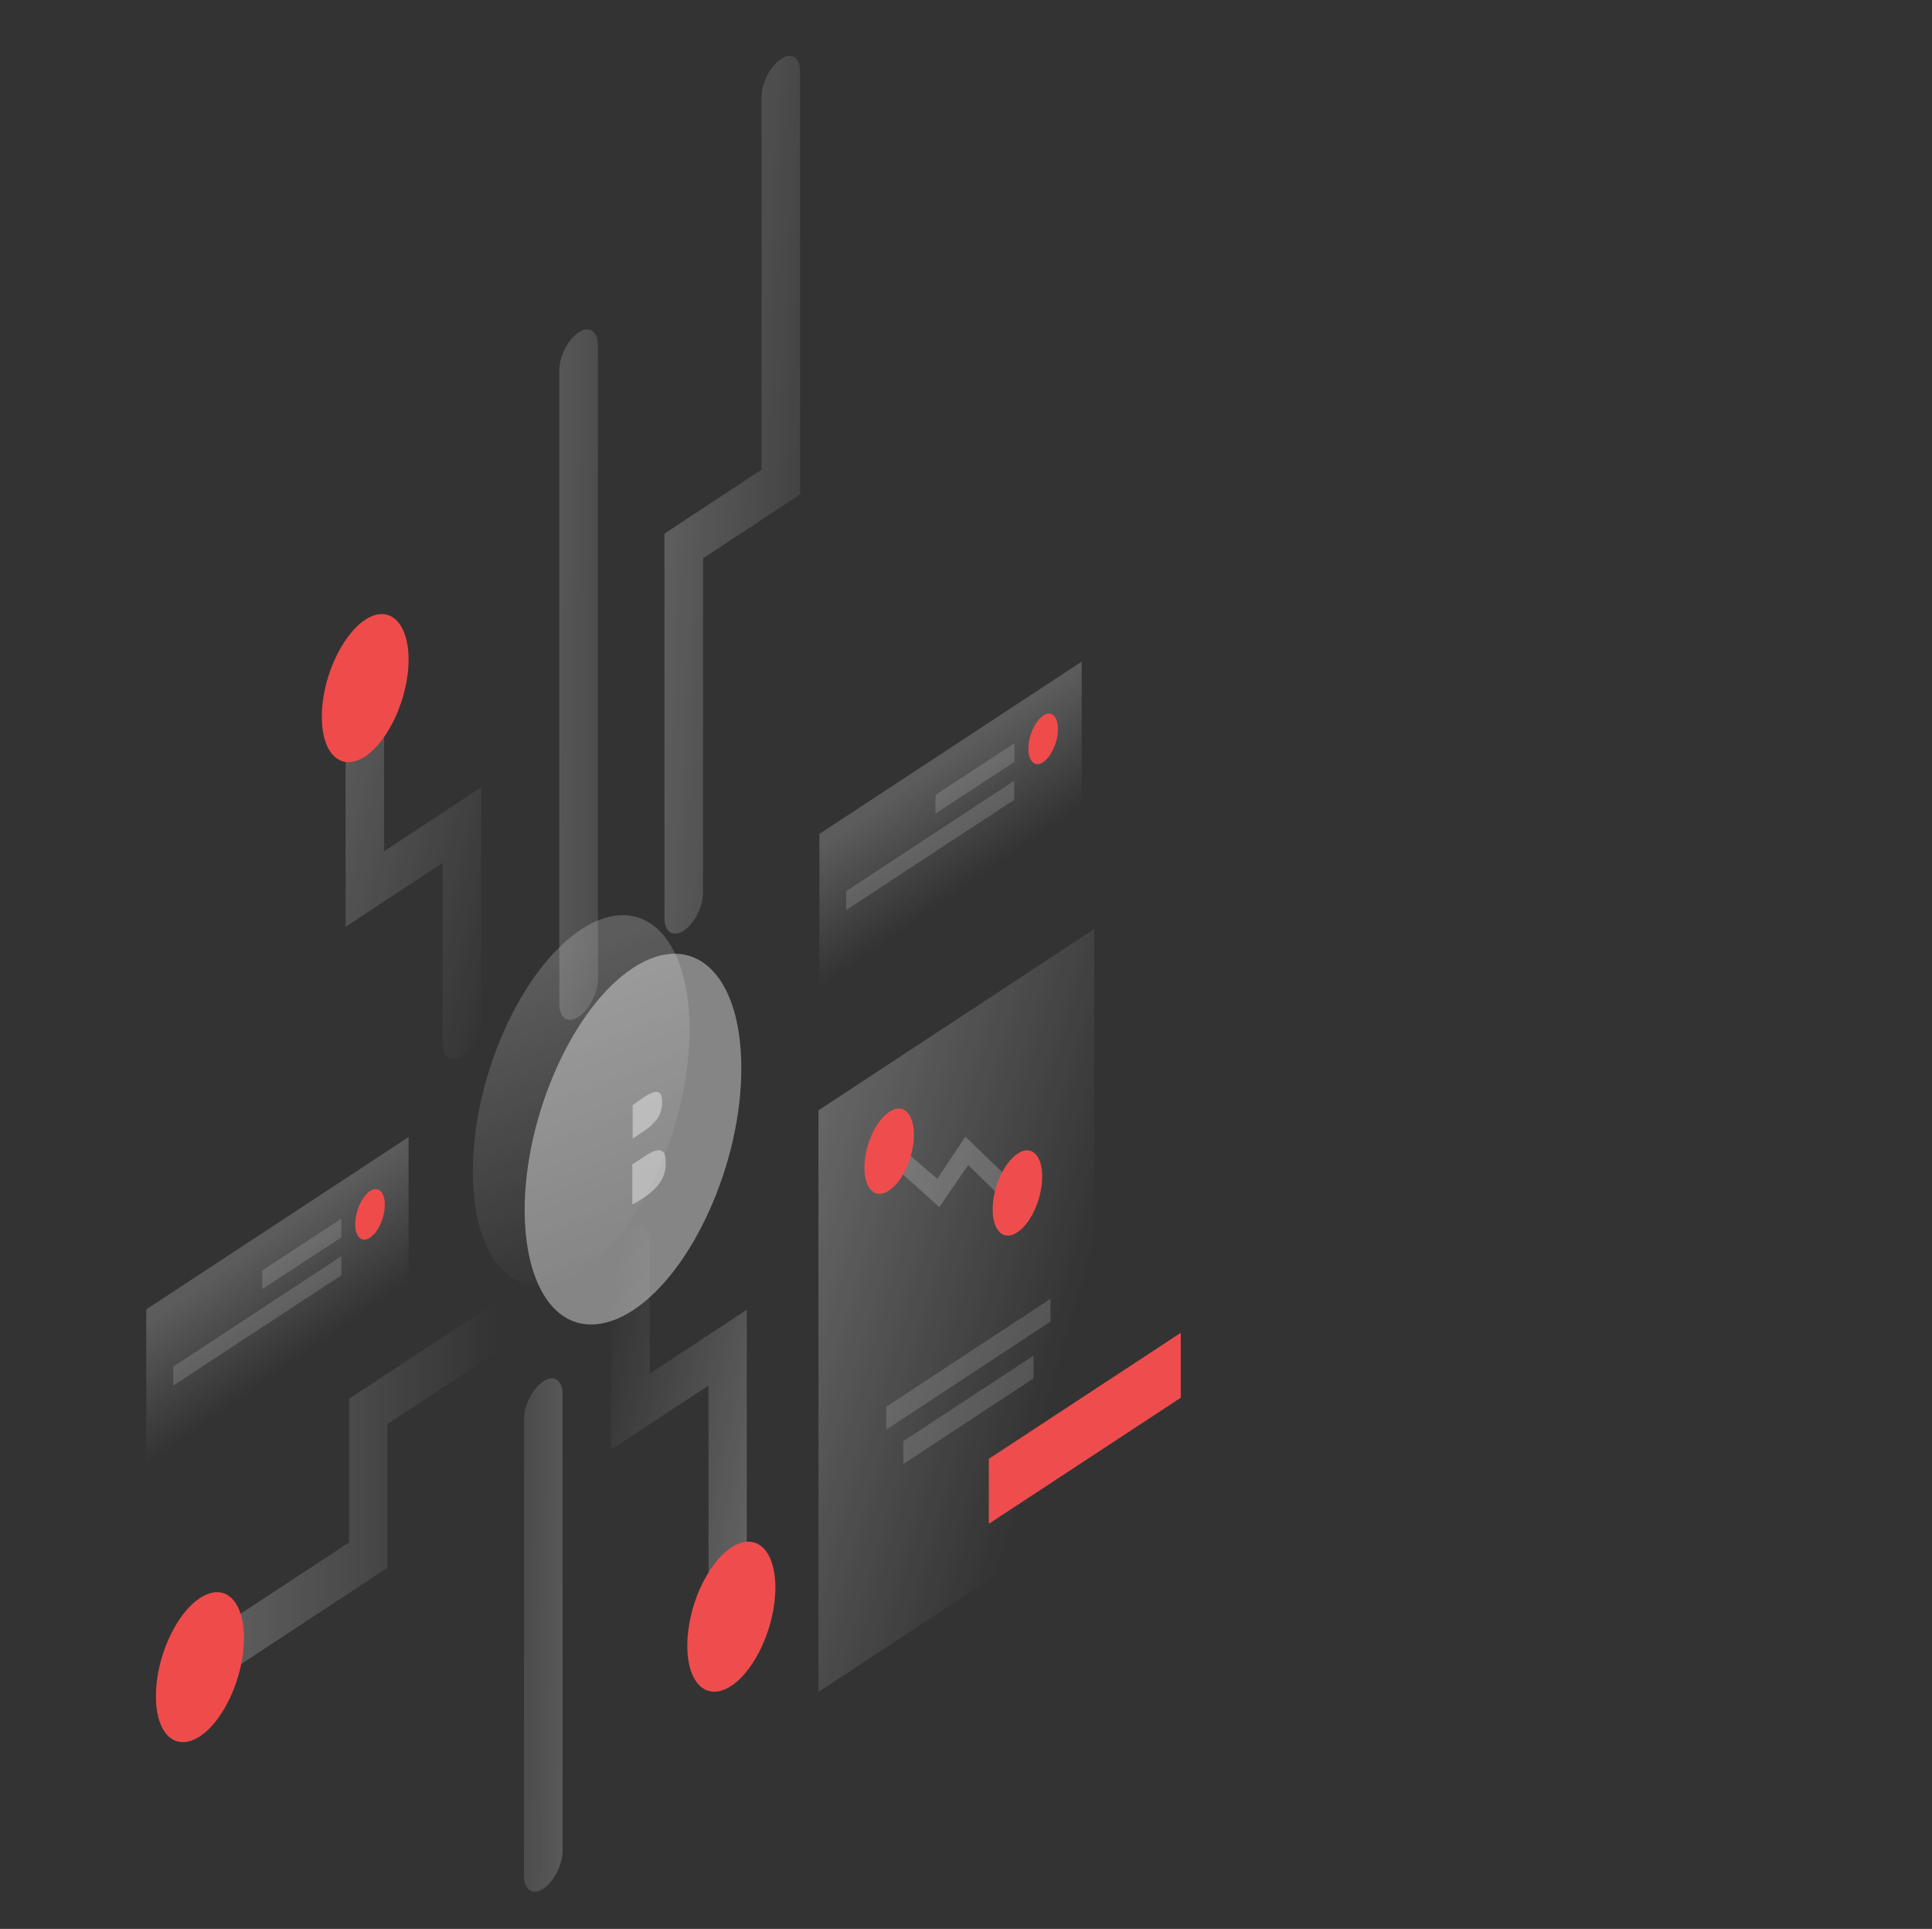 <?xml version="1.0" encoding="utf-8"?>
<!-- Generator: Adobe Illustrator 26.0.2, SVG Export Plug-In . SVG Version: 6.00 Build 0)  -->
<svg version="1.1" id="Layer_1" xmlns="http://www.w3.org/2000/svg" xmlns:xlink="http://www.w3.org/1999/xlink" x="0px" y="0px"
	 viewBox="0 0 601 600" style="enable-background:new 0 0 601 600;" xml:space="preserve">
<rect x="0" y="0" width="601" height="600" fill="#333333" stroke="none"/>
<style type="text/css">
	.st0{opacity:0.2;fill:url(#Path_00000165214395297774067870000012060826538919646872_);enable-background:new    ;}
	.st1{opacity:0.4;fill:#FFFFFF;enable-background:new    ;}
	.st2{opacity:0.3;fill:url(#Path-4_00000152223357956788351400000012386211022981325750_);enable-background:new    ;}
	.st3{opacity:0.3;fill:url(#Path-5_00000029044072819538434180000011560947968913459632_);enable-background:new    ;}
	.st4{opacity:0.3;fill:url(#Path-6_00000047019917463185100820000011799844192997327518_);enable-background:new    ;}
	.st5{fill:#EF4D4D;}
	.st6{opacity:0.3;fill:url(#Path-8_00000109748224555020500830000016888654979301645192_);enable-background:new    ;}
	.st7{fill:#EF4B4B;}
	.st8{opacity:0.3;fill:url(#Path-10_00000165230988105339917000000006395015777865160102_);enable-background:new    ;}
	.st9{opacity:0.3;fill:url(#Path-11_00000114782774078901444650000001287925566733398968_);enable-background:new    ;}
	.st10{opacity:0.3;fill:url(#Path-13_00000115477325260059302510000006279562593613550994_);enable-background:new    ;}
	.st11{opacity:0.15;fill:#FFFFFF;enable-background:new    ;}
	.st12{opacity:0.2;fill:#FFFFFF;enable-background:new    ;}
	.st13{opacity:0.2;fill:url(#Path-20_00000116935657665844024690000012297710940379371148_);enable-background:new    ;}
	.st14{opacity:0.2;fill:url(#Path-24_00000170242014342043772380000015507056938538898049_);enable-background:new    ;}
</style>
<g id="Illustration" transform="translate(0 -0.408)">
	
		<linearGradient id="Path_00000031170319574124512240000014501666514653012644_" gradientUnits="userSpaceOnUse" x1="-658.216" y1="842.192" x2="-658.08" y2="841.675" gradientTransform="matrix(128 0 0 -192.309 84424.867 162260.078)">
		<stop  offset="0" style="stop-color:#FFFFFF"/>
		<stop  offset="1" style="stop-color:#FFFFFF;stop-opacity:0"/>
	</linearGradient>
	
		<path id="Path" style="opacity:0.2;fill:url(#Path_00000031170319574124512240000014501666514653012644_);enable-background:new    ;" d="
		M147.1,364.9c0,29.4,15.1,43.3,33.7,31.1c18.7-12.2,33.7-46,33.7-75.4c0-29.4-15.1-43.3-33.7-31.1
		C162.2,301.8,147,335.5,147.1,364.9z"/>
	<path id="Shape" class="st1" d="M163.2,376.9c0-29.4,15.1-63.2,33.7-75.4c18.7-12.2,33.7,1.7,33.7,31.1
		c0.1,29.4-15.1,63.2-33.7,75.4c-4.6,3-9,4.4-13,4.4C171.8,412.5,163.3,399.1,163.2,376.9z"/>
	<path id="Path-2" class="st1" d="M200.1,352.4l-3.3,2.2v-10.4c0.6-0.5,1.2-0.9,1.8-1.3c0.7-0.5,1.3-0.9,1.9-1.3
		c1.8-1.2,3.2-1.7,4.1-1.5s1.4,1.2,1.4,3.1c0,1.8-0.5,3.6-1.4,5C203.6,349.6,202.2,351,200.1,352.4z"/>
	<path id="Path-3" class="st1" d="M196.7,375v-12.4l4.3-2.8c2-1.3,3.4-1.8,4.5-1.5c1.1,0.2,1.6,1.4,1.6,3.7c0.1,2.3-0.6,4.6-1.9,6.4
		c-1.4,1.9-3.1,3.4-5,4.6c-0.7,0.5-1.3,0.8-1.9,1.2C197.8,374.5,197.3,374.8,196.7,375z"/>
	
		<linearGradient id="Path-4_00000179603746271923782860000005911900447215032462_" gradientUnits="userSpaceOnUse" x1="-659.034" y1="841.248" x2="-657.953" y2="840.919" gradientTransform="matrix(79.901 0 0 -454.838 52840.855 382708.125)">
		<stop  offset="0" style="stop-color:#FFFFFF"/>
		<stop  offset="1" style="stop-color:#FFFFFF;stop-opacity:0"/>
	</linearGradient>
	
		<path id="Path-4" style="opacity:0.3;fill:url(#Path-4_00000179603746271923782860000005911900447215032462_);enable-background:new    ;" d="
		M242.9,18.8c-3.3,2.2-6,7.4-6,11.8v115.9l-30.2,19.9v119.6c0,4.3,2.7,6.1,6,3.9c3.3-2.2,6-7.4,6-11.8V174.1l30.2-19.9V22.6
		C248.9,18.3,246.2,16.5,242.9,18.8z"/>
	
		<linearGradient id="Path-5_00000177474128673080247460000014313876950737190791_" gradientUnits="userSpaceOnUse" x1="-657.845" y1="841.879" x2="-658.561" y2="842.3" gradientTransform="matrix(79.901 0 0 -235.691 52809.555 198923.234)">
		<stop  offset="0" style="stop-color:#FFFFFF"/>
		<stop  offset="1" style="stop-color:#FFFFFF;stop-opacity:0"/>
	</linearGradient>
	
		<path id="Path-5" style="opacity:0.3;fill:url(#Path-5_00000177474128673080247460000014313876950737190791_);enable-background:new    ;" d="
		M226.4,522.2c-3.3,2.2-6,0.4-6-3.9v-86.9l-30.3,19.9v-56.9c0-4.3,2.7-9.6,6-11.8c3.3-2.2,6-0.4,6,3.9v41.2l30.2-19.9v102.5
		C232.4,514.8,229.7,520.1,226.4,522.2z"/>
	
		<linearGradient id="Path-6_00000011719617603697709000000013470245746598908300_" gradientUnits="userSpaceOnUse" x1="-658.194" y1="841.411" x2="-654.834" y2="841.044" gradientTransform="matrix(22.6 0 0 -357.892 15017.2 301278.406)">
		<stop  offset="0" style="stop-color:#FFFFFF"/>
		<stop  offset="1" style="stop-color:#FFFFFF;stop-opacity:0"/>
	</linearGradient>
	
		<path id="Path-6" style="opacity:0.3;fill:url(#Path-6_00000011719617603697709000000013470245746598908300_);enable-background:new    ;" d="
		M180,103.8c-3.3,2.2-6,7.4-6,11.8v197.2c0,4.3,2.7,6.1,6,3.9c3.3-2.2,6-7.4,6-11.8V107.7C185.9,103.4,183.2,101.6,180,103.8z"/>
	<path id="Path-7" class="st5" d="M213.8,512.3c0,11.9,6.1,17.5,13.7,12.5c7.5-4.9,13.7-18.6,13.7-30.5s-6.1-17.5-13.7-12.5
		S213.8,500.4,213.8,512.3z"/>
	
		<linearGradient id="Path-8_00000040573484851272340780000011978543276691325865_" gradientUnits="userSpaceOnUse" x1="-657.98" y1="842.013" x2="-657.041" y2="841.404" gradientTransform="matrix(79.9 0 0 -213.591 52651.801 180028.125)">
		<stop  offset="0" style="stop-color:#FFFFFF"/>
		<stop  offset="1" style="stop-color:#FFFFFF;stop-opacity:0"/>
	</linearGradient>
	
		<path id="Path-8" style="opacity:0.3;fill:url(#Path-8_00000040573484851272340780000011978543276691325865_);enable-background:new    ;" d="
		M113.5,202.7c3.3-2.2,6-0.4,6,3.9v58.6l30.2-19.9v71.9c0,4.3-2.7,9.6-6,11.8c-3.3,2.2-6,0.4-6-3.9v-56.3l-30.2,19.9v-74.2
		C107.6,210.1,110.2,204.9,113.5,202.7z"/>
	<path id="Path-9" class="st7" d="M100.1,223.3c0,11.8,6.1,17.3,13.5,12.4c7.4-4.9,13.5-18.4,13.5-30.1s-6.1-17.3-13.5-12.4
		S100.1,211.6,100.1,223.3z"/>
	
		<linearGradient id="Path-10_00000051384427713220748910000007413342476876590499_" gradientUnits="userSpaceOnUse" x1="-658.316" y1="842.29" x2="-657.721" y2="842.29" gradientTransform="matrix(200 0 0 -206.171 131699.312 174121.734)">
		<stop  offset="0" style="stop-color:#FFFFFF"/>
		<stop  offset="1" style="stop-color:#FFFFFF;stop-opacity:0"/>
	</linearGradient>
	
		<path id="Path-10" style="opacity:0.3;fill:url(#Path-10_00000051384427713220748910000007413342476876590499_);enable-background:new    ;" d="
		M55.7,522.8c0-4.3,2.7-9.6,6-11.8l46.9-30.8v-44.7l46.6-30.6c3.3-2.2,6-0.4,6,3.9s-2.7,9.6-6,11.8l-34.7,22.8v44.7l-58.8,38.7
		C58.4,529,55.7,527.2,55.7,522.8z"/>
	
		<linearGradient id="Path-11_00000138540901507271329510000008345762975771389847_" gradientUnits="userSpaceOnUse" x1="-654.861" y1="841.908" x2="-657.295" y2="842.265" gradientTransform="matrix(22.6 0 0 -266.174 14996.3 224650.141)">
		<stop  offset="0" style="stop-color:#FFFFFF"/>
		<stop  offset="1" style="stop-color:#FFFFFF;stop-opacity:0"/>
	</linearGradient>
	
		<path id="Path-11" style="opacity:0.3;fill:url(#Path-11_00000138540901507271329510000008345762975771389847_);enable-background:new    ;" d="
		M169,587.9c3.3-2.2,6-7.4,6-11.8V434c0-4.3-2.7-6.1-6-3.9c-3.3,2.2-6,7.4-6,11.8V584C163,588.3,165.7,590.1,169,587.9z"/>
	<path id="Path-12" class="st7" d="M48.5,528c0,11.9,6.1,17.5,13.7,12.5c7.5-4.9,13.7-18.6,13.7-30.5s-6.1-17.5-13.7-12.5
		C54.6,502.5,48.5,516.1,48.5,528z"/>
	
		<linearGradient id="Path-13_00000103266437171356357780000016966957998289632696_" gradientUnits="userSpaceOnUse" x1="-659.204" y1="841.767" x2="-658.718" y2="841.421" gradientTransform="matrix(162.8 0 0 -395.6 107561.898 333317.625)">
		<stop  offset="0" style="stop-color:#FFFFFF"/>
		<stop  offset="1" style="stop-color:#FFFFFF;stop-opacity:0"/>
	</linearGradient>
	
		<path id="Path-13" style="opacity:0.3;fill:url(#Path-13_00000103266437171356357780000016966957998289632696_);enable-background:new    ;" d="
		M340.4,289.4l-85.8,56.4v180.9l85.8-56.4V289.4z"/>
	<path id="Path-14" class="st11" d="M326.8,404.4L275.7,438v7.1l51.1-33.6V404.4z"/>
	<path id="Path-15" class="st11" d="M321.5,422.1L281,448.7v7.1l40.5-26.6V422.1z"/>
	<path id="Path-16" class="st5" d="M307.6,454.2l59.7-39.2v20.2l-59.7,39.2V454.2z"/>
	<path id="Path-17" class="st12" d="M278.9,363.9l13.3,12l9-13.1l11.7,11.5l4.6-3.8L300.3,354l-8.7,13.1l-9.6-8.2L278.9,363.9z"/>
	<path id="Path-18" class="st5" d="M268.9,363.6c0,6.8,3.5,10,7.7,7.1c4.3-2.8,7.7-10.6,7.7-17.3c0-6.8-3.5-10-7.7-7.1
		C272.4,349,268.9,356.8,268.9,363.6z"/>
	<path id="Path-19" class="st5" d="M308.8,376.6c0,6.8,3.5,10,7.7,7.1c4.3-2.8,7.7-10.6,7.7-17.3c0-6.8-3.5-10-7.7-7.1
		C312.3,362.1,308.8,369.9,308.8,376.6z"/>
	
		<linearGradient id="Path-20_00000024709636629333467690000007475753704259907003_" gradientUnits="userSpaceOnUse" x1="-657.726" y1="842.438" x2="-657.608" y2="842.253" gradientTransform="matrix(154.8 0 0 -170 101893.203 143603.766)">
		<stop  offset="0" style="stop-color:#FFFFFF"/>
		<stop  offset="1" style="stop-color:#FFFFFF;stop-opacity:0"/>
	</linearGradient>
	
		<path id="Path-20" style="opacity:0.2;fill:url(#Path-20_00000024709636629333467690000007475753704259907003_);enable-background:new    ;" d="
		M45.5,407.7l81.6-53.6v48.4l-81.6,53.6V407.7z"/>
	<path id="Path-21" class="st11" d="M106.2,379.5l-24.6,16.1v5.8l24.6-16.1V379.5z"/>
	<path id="Path-22" class="st11" d="M106.2,391.2l-52.3,34.3v5.9l52.3-34.3V391.2z"/>
	<path id="Path-23" class="st7" d="M110.5,381.2c0,4,2.1,5.9,4.6,4.2c2.6-1.7,4.6-6.3,4.6-10.3c0-4-2.1-5.9-4.6-4.2
		C112.6,372.6,110.5,377.2,110.5,381.2z"/>
	
		<linearGradient id="Path-24_00000012465281206368483280000018363906404334330772_" gradientUnits="userSpaceOnUse" x1="-658.939" y1="841.858" x2="-658.822" y2="841.673" gradientTransform="matrix(154.8 0 0 -170 102290.398 143357.266)">
		<stop  offset="0" style="stop-color:#FFFFFF"/>
		<stop  offset="1" style="stop-color:#FFFFFF;stop-opacity:0"/>
	</linearGradient>
	
		<path id="Path-24" style="opacity:0.2;fill:url(#Path-24_00000012465281206368483280000018363906404334330772_);enable-background:new    ;" d="
		M254.9,259.8l81.6-53.6v48.4l-81.6,53.6V259.8z"/>
	<path id="Path-25" class="st11" d="M315.6,231.6L291,247.7v5.8l24.6-16.1V231.6z"/>
	<path id="Path-26" class="st11" d="M315.5,243.3l-52.3,34.3v5.9l52.3-34.3V243.3z"/>
	<path id="Path-27" class="st7" d="M319.9,233.3c0,4,2.1,5.9,4.6,4.2s4.6-6.3,4.6-10.3s-2.1-5.9-4.6-4.2
		C322,224.7,319.9,229.3,319.9,233.3z"/>
</g>
</svg>

